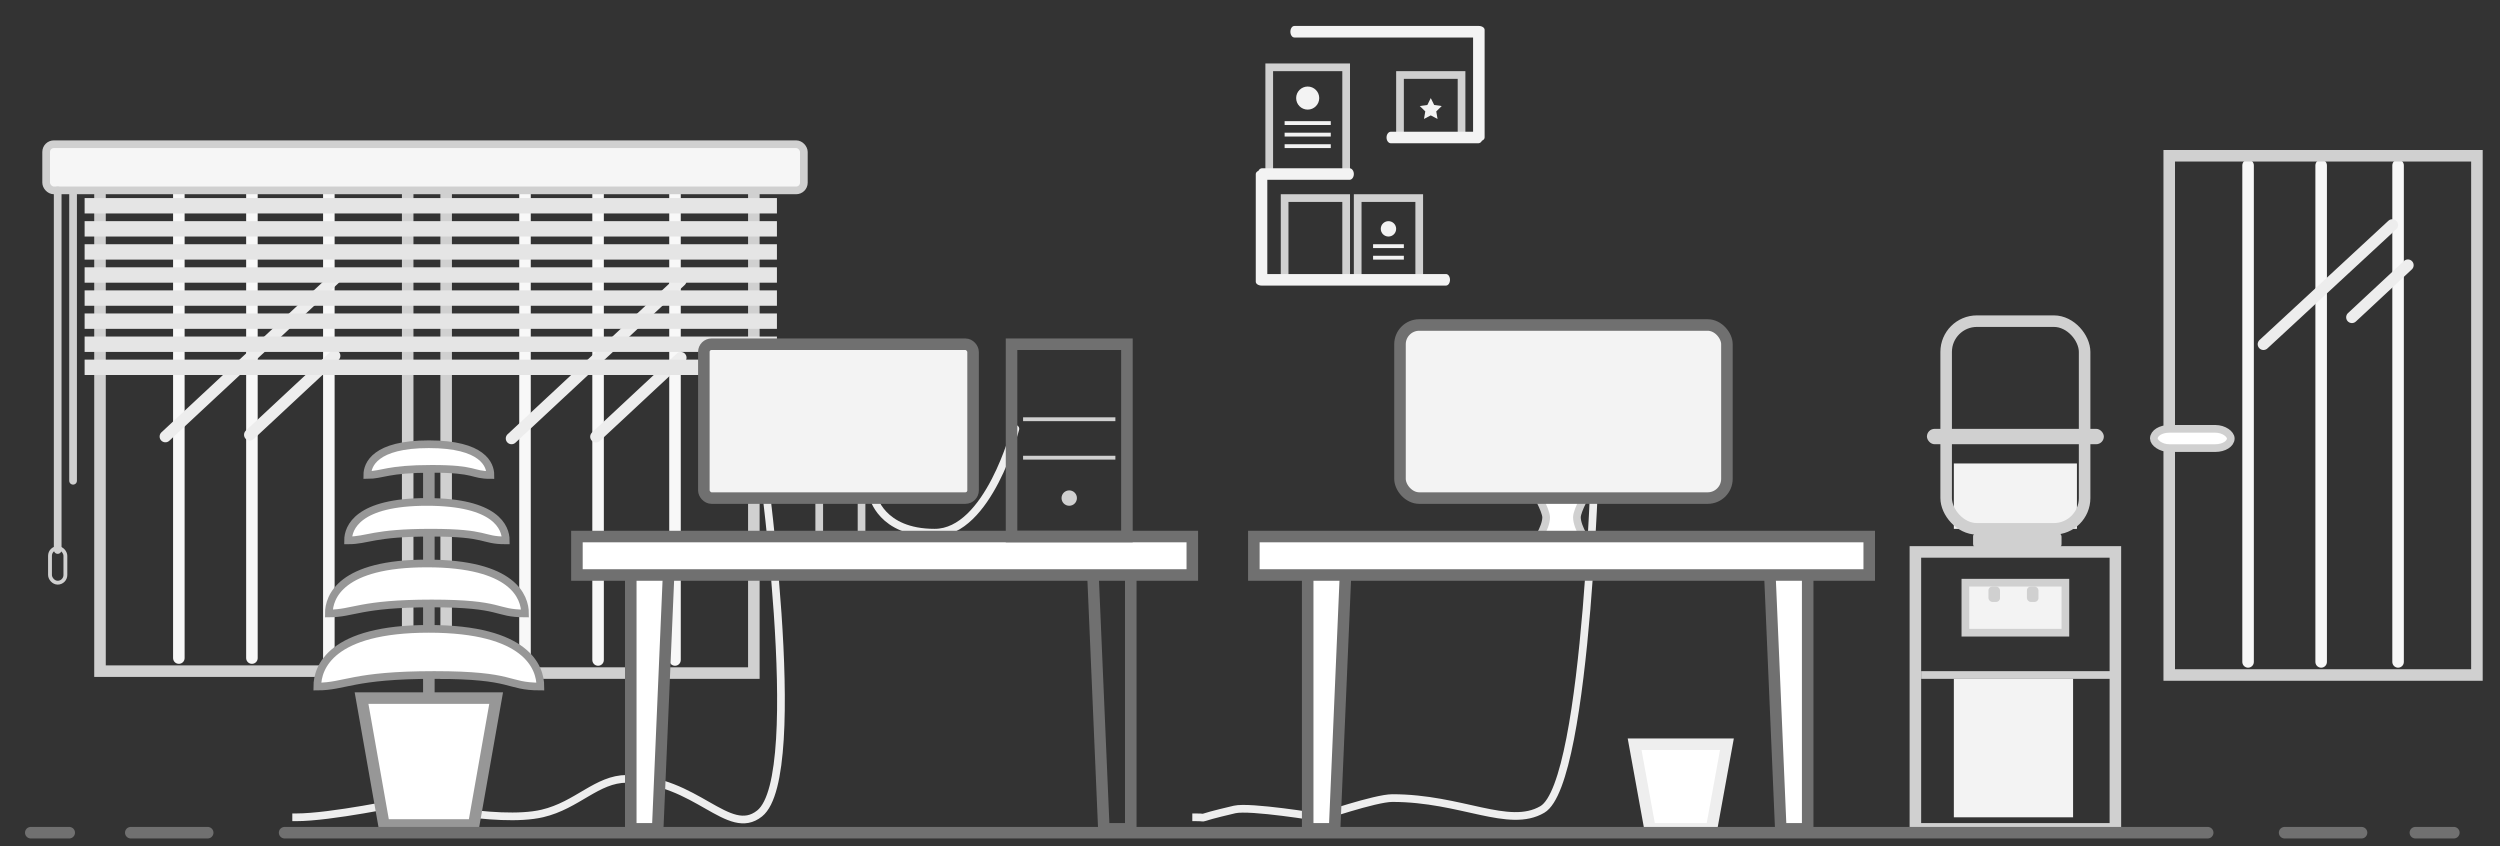<?xml version="1.0" encoding="UTF-8" standalone="no"?>
<svg width="650px" height="220px" viewBox="0 0 650 220" version="1.1" xmlns="http://www.w3.org/2000/svg" xmlns:xlink="http://www.w3.org/1999/xlink" xmlns:sketch="http://www.bohemiancoding.com/sketch/ns">
    <rect x="0" y="0" width="650" height="220" fill="#333333" stroke="none"/>
    <!-- Generator: Sketch 3.2.2 (9983) - http://www.bohemiancoding.com/sketch -->
    <title>Group</title>
    <desc>Created with Sketch.</desc>
    <defs></defs>
    <g id="Page-1" stroke="none" stroke-width="1" fill="none" fill-rule="evenodd" sketch:type="MSPage">
        <g id="About" sketch:type="MSArtboardGroup" transform="translate(-390, -1917)">
            <g id="Group" sketch:type="MSLayerGroup" transform="translate(398, 1923)">
                <g id="Panjareh-6" transform="translate(108, 34)" stroke-width="3" sketch:type="MSShapeGroup">
                    <path d="M20.5,2.5 L20.5,131.597" id="Line" stroke="#F8F8F8" stroke-linecap="round"></path>
                    <path d="M39.5,2.5 L39.5,131.597" id="Line-8" stroke="#F8F8F8" stroke-linecap="round"></path>
                    <path d="M59.5,2.5 L59.5,131.597" id="Line-9" stroke="#F8F8F8" stroke-linecap="round"></path>
                    <rect id="Rectangle-157" stroke="#D0D0D0" x="0" y="0" width="80" height="135"></rect>
                    <path d="M61,33 L17,74" id="Line-10" stroke="#EDEDED" stroke-linecap="round"></path>
                    <path d="M61,53 L38.949,73.547" id="Line-11" stroke="#EDEDED" stroke-linecap="round"></path>
                </g>
                <g id="Panjareh-4" transform="translate(18, 33.5)" stroke-width="3" sketch:type="MSShapeGroup">
                    <path d="M20.5,2.5 L20.5,131.597" id="Line" stroke="#F8F8F8" stroke-linecap="round"></path>
                    <path d="M39.5,2.5 L39.5,131.597" id="Line-8" stroke="#F8F8F8" stroke-linecap="round"></path>
                    <path d="M59.5,2.5 L59.5,131.597" id="Line-9" stroke="#F8F8F8" stroke-linecap="round"></path>
                    <rect id="Rectangle-157" stroke="#D0D0D0" x="0" y="0" width="80" height="135"></rect>
                    <path d="M61,33 L17,74" id="Line-10" stroke="#EDEDED" stroke-linecap="round"></path>
                    <path d="M61,53 L38.949,73.547" id="Line-11" stroke="#EDEDED" stroke-linecap="round"></path>
                </g>
                <g id="Panjareh-5" transform="translate(552, 34.5)" sketch:type="MSShapeGroup">
                    <path d="M24.5,2.5 L24.5,131.597" id="Line" stroke="#F8F8F8" stroke-width="3" stroke-linecap="round"></path>
                    <path d="M43.5,2.5 L43.5,131.597" id="Line-8" stroke="#F8F8F8" stroke-width="3" stroke-linecap="round"></path>
                    <path d="M63.5,2.5 L63.5,131.597" id="Line-9" stroke="#F8F8F8" stroke-width="3" stroke-linecap="round"></path>
                    <rect id="Rectangle-157" stroke="#D0D0D0" stroke-width="3" transform="translate(44, 67.5) scale(-1, 1) translate(-44, -67.5) " x="4" y="0" width="80" height="135"></rect>
                    <path d="M62,18 L28.5,49" id="Line-10" stroke="#EDEDED" stroke-width="3" stroke-linecap="round"></path>
                    <path d="M66.051,28.453 L51.5,42" id="Line-11" stroke="#EDEDED" stroke-width="3" stroke-linecap="round"></path>
                    <rect id="Rectangle-158" stroke="#D0D0D0" stroke-width="2" fill="#FFFFFF" x="0" y="71" width="20" height="5" rx="4"></rect>
                </g>
                <g id="KerKereh-2" transform="translate(4, 31.5)" sketch:type="MSShapeGroup">
                    <rect id="Rectangle-165" stroke="#D0D0D0" stroke-width="2" fill="#F6F6F6" x="0" y="0" width="197" height="12" rx="2"></rect>
                    <rect id="Rectangle-166" fill="#E5E5E5" x="10" y="14" width="180" height="4"></rect>
                    <rect id="Rectangle-167" fill="#E5E5E5" x="10" y="20" width="180" height="4"></rect>
                    <rect id="Rectangle-168" fill="#E5E5E5" x="10" y="26" width="180" height="4"></rect>
                    <rect id="Rectangle-169" fill="#E5E5E5" x="10" y="32" width="180" height="4"></rect>
                    <rect id="Rectangle-174" fill="#E5E5E5" x="10" y="38" width="180" height="4"></rect>
                    <rect id="Rectangle-173" fill="#E5E5E5" x="10" y="44" width="180" height="4"></rect>
                    <rect id="Rectangle-172" fill="#E5E5E5" x="10" y="50" width="180" height="4"></rect>
                    <rect id="Rectangle-171" fill="#E5E5E5" x="10" y="56" width="180" height="4"></rect>
                    <path d="M7,12.5 L7,87.5" id="Line" stroke="#D0D0D0" stroke-width="2" stroke-linecap="round"></path>
                    <path d="M3,12 L3,105.5" id="Line-18" stroke="#D0D0D0" stroke-width="2" stroke-linecap="round"></path>
                    <rect id="Rectangle-170" stroke="#D0D0D0" x="1" y="105" width="4" height="9" rx="2"></rect>
                </g>
                <g id="ghafaseh-2" transform="translate(318, 0.5)" sketch:type="MSShapeGroup">
                    <rect id="Rectangle-159" stroke="#D0D0D0" stroke-width="2" x="4" y="11" width="20" height="28"></rect>
                    <rect id="Rectangle-161" stroke="#D0D0D0" stroke-width="2" x="27" y="45" width="16" height="21"></rect>
                    <rect id="Rectangle-162" stroke="#D0D0D0" stroke-width="2" x="8" y="45" width="16" height="21"></rect>
                    <rect id="Rectangle-160" stroke="#D0D0D0" stroke-width="2" x="38" y="13" width="16" height="16"></rect>
                    <path d="M50.308,67.091 C50.724,66.911 51,66.597 51,66.239 L51,38.261 C51,37.703 50.328,37.25 49.5,37.25 C49.493,37.25 49.485,37.25 49.478,37.25 C49.474,37.25 49.47,37.25 49.466,37.25 L1.534,37.25 C0.963,37.25 0.5,37.922 0.5,38.75 C0.5,39.578 0.963,40.25 1.534,40.25 L48,40.25 L48,40.25 L48,64.75 L26.619,64.75 C26.001,64.75 25.5,65.422 25.5,66.25 C25.5,67.078 26.001,67.75 26.619,67.75 L49.381,67.75 C49.766,67.75 50.106,67.489 50.308,67.091 Z" id="Line-14" fill="#F3F3F3" transform="translate(25.75, 52.5) scale(-1, -1) translate(-25.75, -52.5) "></path>
                    <path d="M59.308,30.091 C59.724,29.911 60,29.597 60,29.239 L60,1.261 C60,0.703 59.328,0.25 58.5,0.25 C58.493,0.25 58.485,0.25 58.478,0.25 C58.474,0.25 58.47,0.25 58.466,0.25 L10.534,0.25 C9.963,0.25 9.5,0.922 9.5,1.75 C9.5,2.578 9.963,3.25 10.534,3.25 L57,3.25 L57,3.25 L57,27.75 L35.619,27.75 C35.001,27.75 34.5,28.422 34.5,29.25 C34.5,30.078 35.001,30.75 35.619,30.75 L58.381,30.75 C58.766,30.75 59.106,30.489 59.308,30.091 Z" id="Line-15" fill="#F3F3F3"></path>
                    <path d="M8.5,25.5 L19.5,25.5" id="Line" stroke="#F3F3F3" stroke-linecap="square"></path>
                    <path d="M8.5,28.5 L19.5,28.5" id="Line-16" stroke="#F3F3F3" stroke-linecap="square"></path>
                    <path d="M8.5,31.5 L19.5,31.5" id="Line-17" stroke="#F3F3F3" stroke-linecap="square"></path>
                    <circle id="Oval-163" fill="#F3F3F3" cx="14" cy="19" r="3"></circle>
                    <path d="M31.5,57.5 L38.5,57.5" id="Line-20" stroke="#F3F3F3" stroke-linecap="square"></path>
                    <path d="M31.5,60.5 L38.5,60.5" id="Line-19" stroke="#F3F3F3" stroke-linecap="square"></path>
                    <circle id="Oval-164" fill="#F3F3F3" cx="35" cy="53" r="2"></circle>
                    <polygon id="Star-1" fill="#F3F3F3" points="46 23.5 44.237 24.427 44.573 22.464 43.147 21.073 45.118 20.786 46 19 46.882 20.786 48.853 21.073 47.427 22.464 47.763 24.427 "></polygon>
                </g>
                <g id="Group-3" transform="translate(69, 83.5)" sketch:type="MSShapeGroup">
                    <path d="M120.5,25.5 C120.5,25.5 133,112 120.5,122 C112.43,128.456 104,113 86,113 C78.195,113 73.107,119.87 64,122 C52.106,124.782 28,119 28,119 C28,119 9,123 0,123" id="Line" stroke="#EEEEEE" stroke-width="2" stroke-linecap="square"></path>
                    <path d="M87,56 L97,56 L94,126 L87,126 L87,56 Z" id="Rectangle-139" stroke="#707070" stroke-width="3" fill="#FFFFFF"></path>
                    <path d="M207,56 L217,56 L217,126 L210,126 L207,56 Z" id="Rectangle-140" stroke="#707070" stroke-width="3"></path>
                    <rect id="Rectangle-142" stroke="#D0D0D0" stroke-width="2" x="136" y="38" width="11" height="14"></rect>
                    <path d="M187,22 C187,22 180,49 166,49 C152,49 150,39.5 150,39.5" id="Line" stroke="#EEEEEE" stroke-width="2" stroke-linecap="round"></path>
                    <path d="M233,60 L233,50 L73,50 L73,60 L233,60 L233,60 Z" id="Rectangle-141" stroke="#707070" stroke-width="3" fill="#FFFFFF"></path>
                    <rect id="Rectangle-141" stroke="#707070" stroke-width="3" fill="#F3F3F3" x="106" y="0" width="70" height="40" rx="2"></rect>
                    <rect id="Rectangle-151" stroke="#707070" stroke-width="3" x="186" y="0" width="30" height="50"></rect>
                    <path d="M189.5,19.5 L212.5,19.5" id="Line" stroke="#D0D0D0" stroke-linecap="square"></path>
                    <path d="M189.5,29.5 L212.5,29.5" id="Line-6" stroke="#D0D0D0" stroke-linecap="square"></path>
                    <circle id="Oval-162" fill="#D0D0D0" cx="201" cy="40" r="2"></circle>
                </g>
                <g id="Group-4" transform="translate(303, 78.5)" sketch:type="MSShapeGroup">
                    <path d="M104,27 C104,27 102,118.962 90,125.962 C81.267,131.056 69,123 51,123 C46.602,123 32,128 32,128 C32,128 13.976,125.032 10,125.962 C-1.894,128.744 4,128 1.11022302e-16,128" id="Line-7" stroke="#EEEEEE" stroke-width="2" stroke-linecap="square"></path>
                    <path d="M29,61 L39,61 L36,131 L29,131 L29,61 Z" id="Rectangle-139" stroke="#707070" stroke-width="3" fill="#FFFFFF"></path>
                    <path d="M149,61 L159,61 L159,131 L152,131 L149,61 Z" id="Rectangle-140" stroke="#707070" stroke-width="3" fill="#FFFFFF"></path>
                    <path d="M91,50 C91,48.172 88,43 88,43 L102,43 C102,43 99,48.083 99,50 C99,52.75 102,57 102,57 L88,57 C88,57 91,52.839 91,50 Z" id="Rectangle-142" stroke="#D0D0D0" stroke-width="2" fill="#FFFFFF"></path>
                    <path d="M175,65 L175,55 L15,55 L15,65 L175,65 L175,65 Z" id="Rectangle-141" stroke="#707070" stroke-width="3" fill="#FFFFFF"></path>
                    <rect id="Rectangle-141" stroke="#707070" stroke-width="3" fill="#F3F3F3" x="53" y="0" width="85" height="45" rx="5"></rect>
                </g>
                <g id="Yakhchal-2" transform="translate(490, 77.5)" sketch:type="MSShapeGroup">
                    <rect id="Rectangle-152" fill="#F3F3F3" x="10" y="37" width="32" height="17"></rect>
                    <path d="M2.5,92 L49.67,92" id="Line" stroke="#D0D0D0" stroke-width="2" stroke-linecap="square"></path>
                    <rect id="Rectangle-153" stroke="#D0D0D0" stroke-width="2" fill="#F3F3F3" x="13" y="68" width="26" height="13"></rect>
                    <rect id="Rectangle-154" fill="#D0D0D0" x="19" y="69" width="3" height="4" rx="1"></rect>
                    <rect id="Rectangle-155" fill="#D0D0D0" x="29" y="69" width="3" height="4" rx="1"></rect>
                    <rect id="Rectangle-148" stroke="#D0D0D0" stroke-width="3" x="8" y="0" width="36" height="54" rx="8"></rect>
                    <rect id="Rectangle-150" fill="#D0D0D0" x="3" y="28" width="46" height="4" rx="2"></rect>
                    <rect id="Rectangle-152" fill="#D0D0D0" x="15" y="55" width="23" height="4" rx="1"></rect>
                    <rect id="Rectangle-149" stroke="#D0D0D0" stroke-width="3" x="0" y="60" width="52" height="72"></rect>
                    <rect id="Rectangle-156" fill="#F3F3F3" x="10" y="93" width="31" height="36"></rect>
                </g>
                <g id="Zobaleh-2" transform="translate(417, 187.5)" stroke="#EEEEEE" stroke-width="3" fill="#FFFFFF" sketch:type="MSShapeGroup">
                    <path d="M0,0 L24,0 L20,22 L4,22 L0,0 Z" id="Rectangle-175"></path>
                </g>
                <g id="Goldoon-2" transform="translate(74, 108.5)" stroke="#979797" sketch:type="MSShapeGroup">
                    <path d="M12,67 L47,67 L41.167,100 L17.833,100 L12,67 Z" id="Rectangle-176" stroke-width="3" fill="#FFFFFF"></path>
                    <path d="M29.5,66.5 L29.5,2.375" id="Line" stroke-width="3" stroke-linecap="round"></path>
                    <path d="M29.5,9 C43.549,9 45.5,3.651 45.5,1 C40.5,1 41.988,2.6 30.28,2.6 C18.573,2.6 17.5,1 13.5,1 C13.5,3.651 15.451,9 29.5,9 Z" id="Oval-166" stroke-width="2" fill="#FFFFFF" transform="translate(29.5, 5) scale(1, -1) translate(-29.5, -5) "></path>
                    <path d="M29,26 C47,26 49.5,19.314 49.5,16 C43.094,16 45,18 30,18 C15,18 13.625,16 8.5,16 C8.5,19.314 11,26 29,26 Z" id="Oval-167" stroke-width="2" fill="#FFFFFF" transform="translate(29, 21) scale(1, -1) translate(-29, -21) "></path>
                    <path d="M29,45 C51.39,45 54.5,36.308 54.5,32 C46.531,32 48.902,34.6 30.244,34.6 C11.585,34.6 9.875,32 3.5,32 C3.5,36.308 6.61,45 29,45 Z" id="Oval-168" stroke-width="2" fill="#FFFFFF" transform="translate(29, 38.5) scale(1, -1) translate(-29, -38.5) "></path>
                    <path d="M29.5,64 C54.963,64 58.5,53.971 58.5,49 C49.438,49 52.134,52 30.915,52 C9.695,52 7.75,49 0.5,49 C0.5,53.971 4.037,64 29.5,64 Z" id="Oval-169" stroke-width="2" fill="#FFFFFF" transform="translate(29.5, 56.5) scale(1, -1) translate(-29.5, -56.5) "></path>
                </g>
                <path d="M66,210.5 L566,210.5" id="Line-21" stroke="#707070" stroke-width="3" stroke-linecap="round" sketch:type="MSShapeGroup"></path>
                <path d="M26,210.5 L46,210.5" id="Line-22" stroke="#707070" stroke-width="3" stroke-linecap="round" sketch:type="MSShapeGroup"></path>
                <path d="M-1.11022302e-16,210.5 L10,210.5" id="Line-23" stroke="#707070" stroke-width="3" stroke-linecap="round" sketch:type="MSShapeGroup"></path>
                <path d="M586,210.5 L606,210.5" id="Line-24" stroke="#707070" stroke-width="3" stroke-linecap="round" sketch:type="MSShapeGroup"></path>
                <path d="M620,210.5 L630,210.5" id="Line-25" stroke="#707070" stroke-width="3" stroke-linecap="round" sketch:type="MSShapeGroup"></path>
            </g>
        </g>
    </g>
</svg>